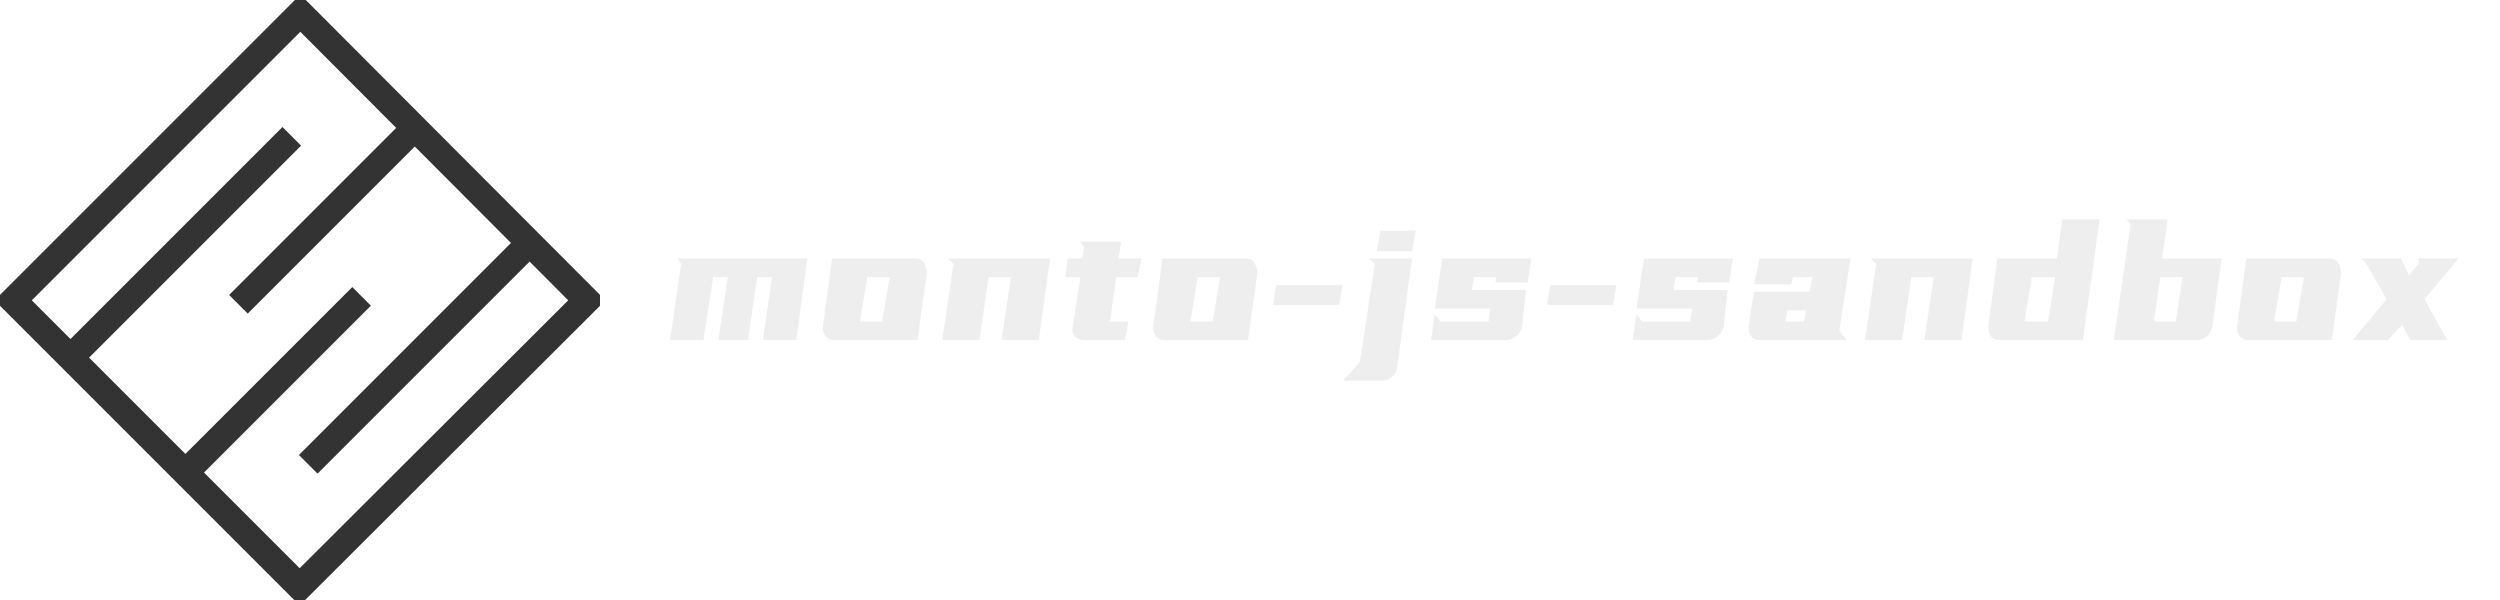 <svg data-v-0dd9719b="" version="1.0" xmlns="http://www.w3.org/2000/svg" xmlns:xlink="http://www.w3.org/1999/xlink"
  width="250" height="60" viewBox="0 0 250 60">
  <g data-v-0dd9719b="" fill="#eeeeee" class="icon-text-wrapper icon-svg-group iconsvg">
    <g class="iconsvg-imagesvg" transform="translate(0,0)">
      <g>
        <rect fill="#333333" fill-opacity="0" stroke-width="2" x="0" y="0" width="60" height="60" class="image-rect">
        </rect> <svg filter="url(#colors1693792221)" x="0" y="0" width="60" height="60" filtersec="colorsf6938593438"
          class="image-svg-svg primary" style="overflow: visible;"><svg xmlns="http://www.w3.org/2000/svg"
            viewBox="0.8 0.8 91.1 91.1">
            <path
              d="M45.1 21.5L11.6 55M37 47l26.8-26.8m-8.1 25.6L29 72.5m52.2-34.8L47.6 71.3m42.3-24.9L46.4 2.8 2.8 46.4l43.5 43.5 43.6-43.5zM45.1 21.5L11.6 55M37 47l26.8-26.8m-8.1 25.6L29 72.5m52.2-34.8L47.6 71.3m42.3-24.9L46.4 2.8 2.8 46.4l43.5 43.5 43.6-43.5z"
              fill="none" stroke="#333" stroke-width="4" stroke-miterlimit="10"></path>
          </svg></svg>
        <defs>
          <filter id="colors1693792221">
            <feColorMatrix type="matrix" values="0 0 0 0 0.086  0 0 0 0 0.516  0 0 0 0 0.672  0 0 0 1 0"
              class="icon-fecolormatrix"></feColorMatrix>
          </filter>
          <filter id="colorsf6938593438">
            <feColorMatrix type="matrix" values="0 0 0 0 0.996  0 0 0 0 0.996  0 0 0 0 0.996  0 0 0 1 0"
              class="icon-fecolormatrix"></feColorMatrix>
          </filter>
          <filter id="colorsb1950673661">
            <feColorMatrix type="matrix" values="0 0 0 0 0  0 0 0 0 0  0 0 0 0 0  0 0 0 1 0" class="icon-fecolormatrix">
            </feColorMatrix>
          </filter>
        </defs>
      </g>
    </g>
    <g transform="translate(67,21.935)">
      <g data-gra="path-name" fill-rule="" class="tp-name iconsvg-namesvg">
        <g transform="scale(1)">
          <g>
            <path
              d="M1.51-9.32L14.5-9.32 13.4-1.16 10.05-1.16 10.98-7.46 9.49-7.46 8.57-1.16 5.61-1.16 6.55-7.46 5.09-7.46 4.12-1.16 0.77-1.16 1.89-8.78 1.51-9.32ZM16.98-9.32L25.33-9.32Q25.89-9.32 26.17-8.87 26.45-8.41 26.45-7.85L26.45-7.85 25.52-1.16 17.17-1.16Q16.61-1.16 16.33-1.53 16.05-1.89 16.05-2.46L16.05-2.46 16.98-9.32ZM22.74-7.46L20.5-7.46 19.76-3.02 21.99-3.02 22.74-7.46ZM28.56-9.32L38.77-9.32 37.65-1.16 33.93-1.16 34.86-7.46 32.64-7.46 31.71-1.16 28-1.16 29.12-8.78 28.56-9.32ZM42.02-9.32L42.17-10.44 41.8-11 45.88-11 45.63-9.32 47.93-9.32 47.55-7.46 45.4-7.46 44.76-3.02 46.62-3.02 46.25-1.16 42.17-1.16Q41.61-1.16 41.26-1.53 40.92-1.89 41.05-2.46L41.05-2.46 41.8-7.46 40.32-7.46 40.51-9.32 42.02-9.32ZM50.02-9.32L58.38-9.32Q58.94-9.32 59.22-8.87 59.5-8.41 59.5-7.85L59.5-7.85 58.57-1.16 50.22-1.16Q49.66-1.16 49.37-1.53 49.09-1.89 49.09-2.46L49.09-2.46 50.02-9.32ZM55.78-7.46L53.54-7.46 52.81-3.02 55.03-3.02 55.78-7.46ZM68.01-6.65L67.68-4.68 61.08-4.68 61.39-6.65 68.01-6.65ZM75.33-12.1L74.97-10.05 71.45-10.05 71.81-12.1 75.33-12.1ZM71.25-8.76L70.69-9.32 74.97-9.32 73.48 1.6Q73.4 2.17 72.98 2.53 72.57 2.9 72.01 2.9L72.01 2.9 68.1 2.9 69.76 1.04 71.25-8.76ZM77.81-3.02L82.64-3.02 82.82-4.31 77.25-4.31 78-9.32 86.9-9.32 86.53-6.92 83.32-6.92 83.38-7.46 81.15-7.46 80.96-6.17 86.36-6.17 85.97-2.46Q85.83-1.89 85.35-1.53 84.87-1.16 84.31-1.16L84.31-1.16 76.88-1.16 77.25-3.75 77.81-3.02ZM95.4-6.65L95.08-4.68 88.48-4.68 88.79-6.65 95.4-6.65ZM97.98-3.02L102.81-3.02 102.98-4.31 97.42-4.31 98.17-9.32 107.06-9.32 106.7-6.92 103.49-6.92 103.54-7.46 101.32-7.46 101.13-6.17 106.52-6.17 106.14-2.46Q106-1.89 105.52-1.53 105.03-1.16 104.47-1.16L104.47-1.16 97.05-1.16 97.42-3.75 97.98-3.02ZM114.74-5.99L115.03-7.46 113.06-7.46 112.88-6.73 109.17-6.73 109.73-9.32 118.82-9.32 117.7-2.09 118.45-1.16 109.73-1.16Q109.17-1.16 108.89-1.53 108.61-1.89 108.61-2.46L108.61-2.46 109.17-5.99 114.74-5.99ZM114.37-4.14L112.52-4.14 112.32-3.02 114.18-3.02 114.37-4.14ZM120.83-9.32L131.04-9.32 129.92-1.16 126.21-1.16 127.14-7.46 124.91-7.46 123.98-1.16 120.27-1.16 121.39-8.78 120.83-9.32ZM139.45-9.32L140.01-13.23 143.73-13.23 142.06-1.16 133.71-1.16Q133.15-1.16 132.87-1.53 132.59-1.89 132.59-2.46L132.59-2.46 133.52-9.32 139.45-9.32ZM139.28-7.46L136.94-7.46 136.22-3.02 138.58-3.02 139.28-7.46ZM146.45-13.23L150.53-13.23 149.99-9.32 155.93-9.32 155-2.46Q154.84-1.89 154.46-1.53 154.07-1.16 153.51-1.16L153.51-1.16 145.16-1.16 146.82-12.67 146.45-13.23ZM152.02-7.46L149.8-7.46 149.16-3.02 151.36-3.02 152.02-7.46ZM158.4-9.32L166.75-9.32Q167.32-9.32 167.6-8.87 167.88-8.41 167.88-7.85L167.88-7.85 166.95-1.16 158.59-1.16Q158.03-1.16 157.75-1.53 157.47-1.89 157.47-2.46L157.47-2.46 158.4-9.32ZM164.16-7.46L161.92-7.46 161.19-3.02 163.41-3.02 164.16-7.46ZM170.53-8.59L169.96-9.32 173.87-9.32 174.68-7.6 175.73-8.95 175.53-9.32 179.61-9.32 176.21-5.24 178.51-1.16 174.8-1.16 173.99-2.69 172.56-1.16 169.04-1.16 172.44-5.24 170.53-8.59Z"
              transform="translate(-0.77, 13.23)"></path>
          </g>
          <!---->
          <!---->
          <!---->
          <!---->
          <!---->
          <!---->
          <!---->
        </g>
      </g>
      <!---->
    </g>
  </g>
</svg>